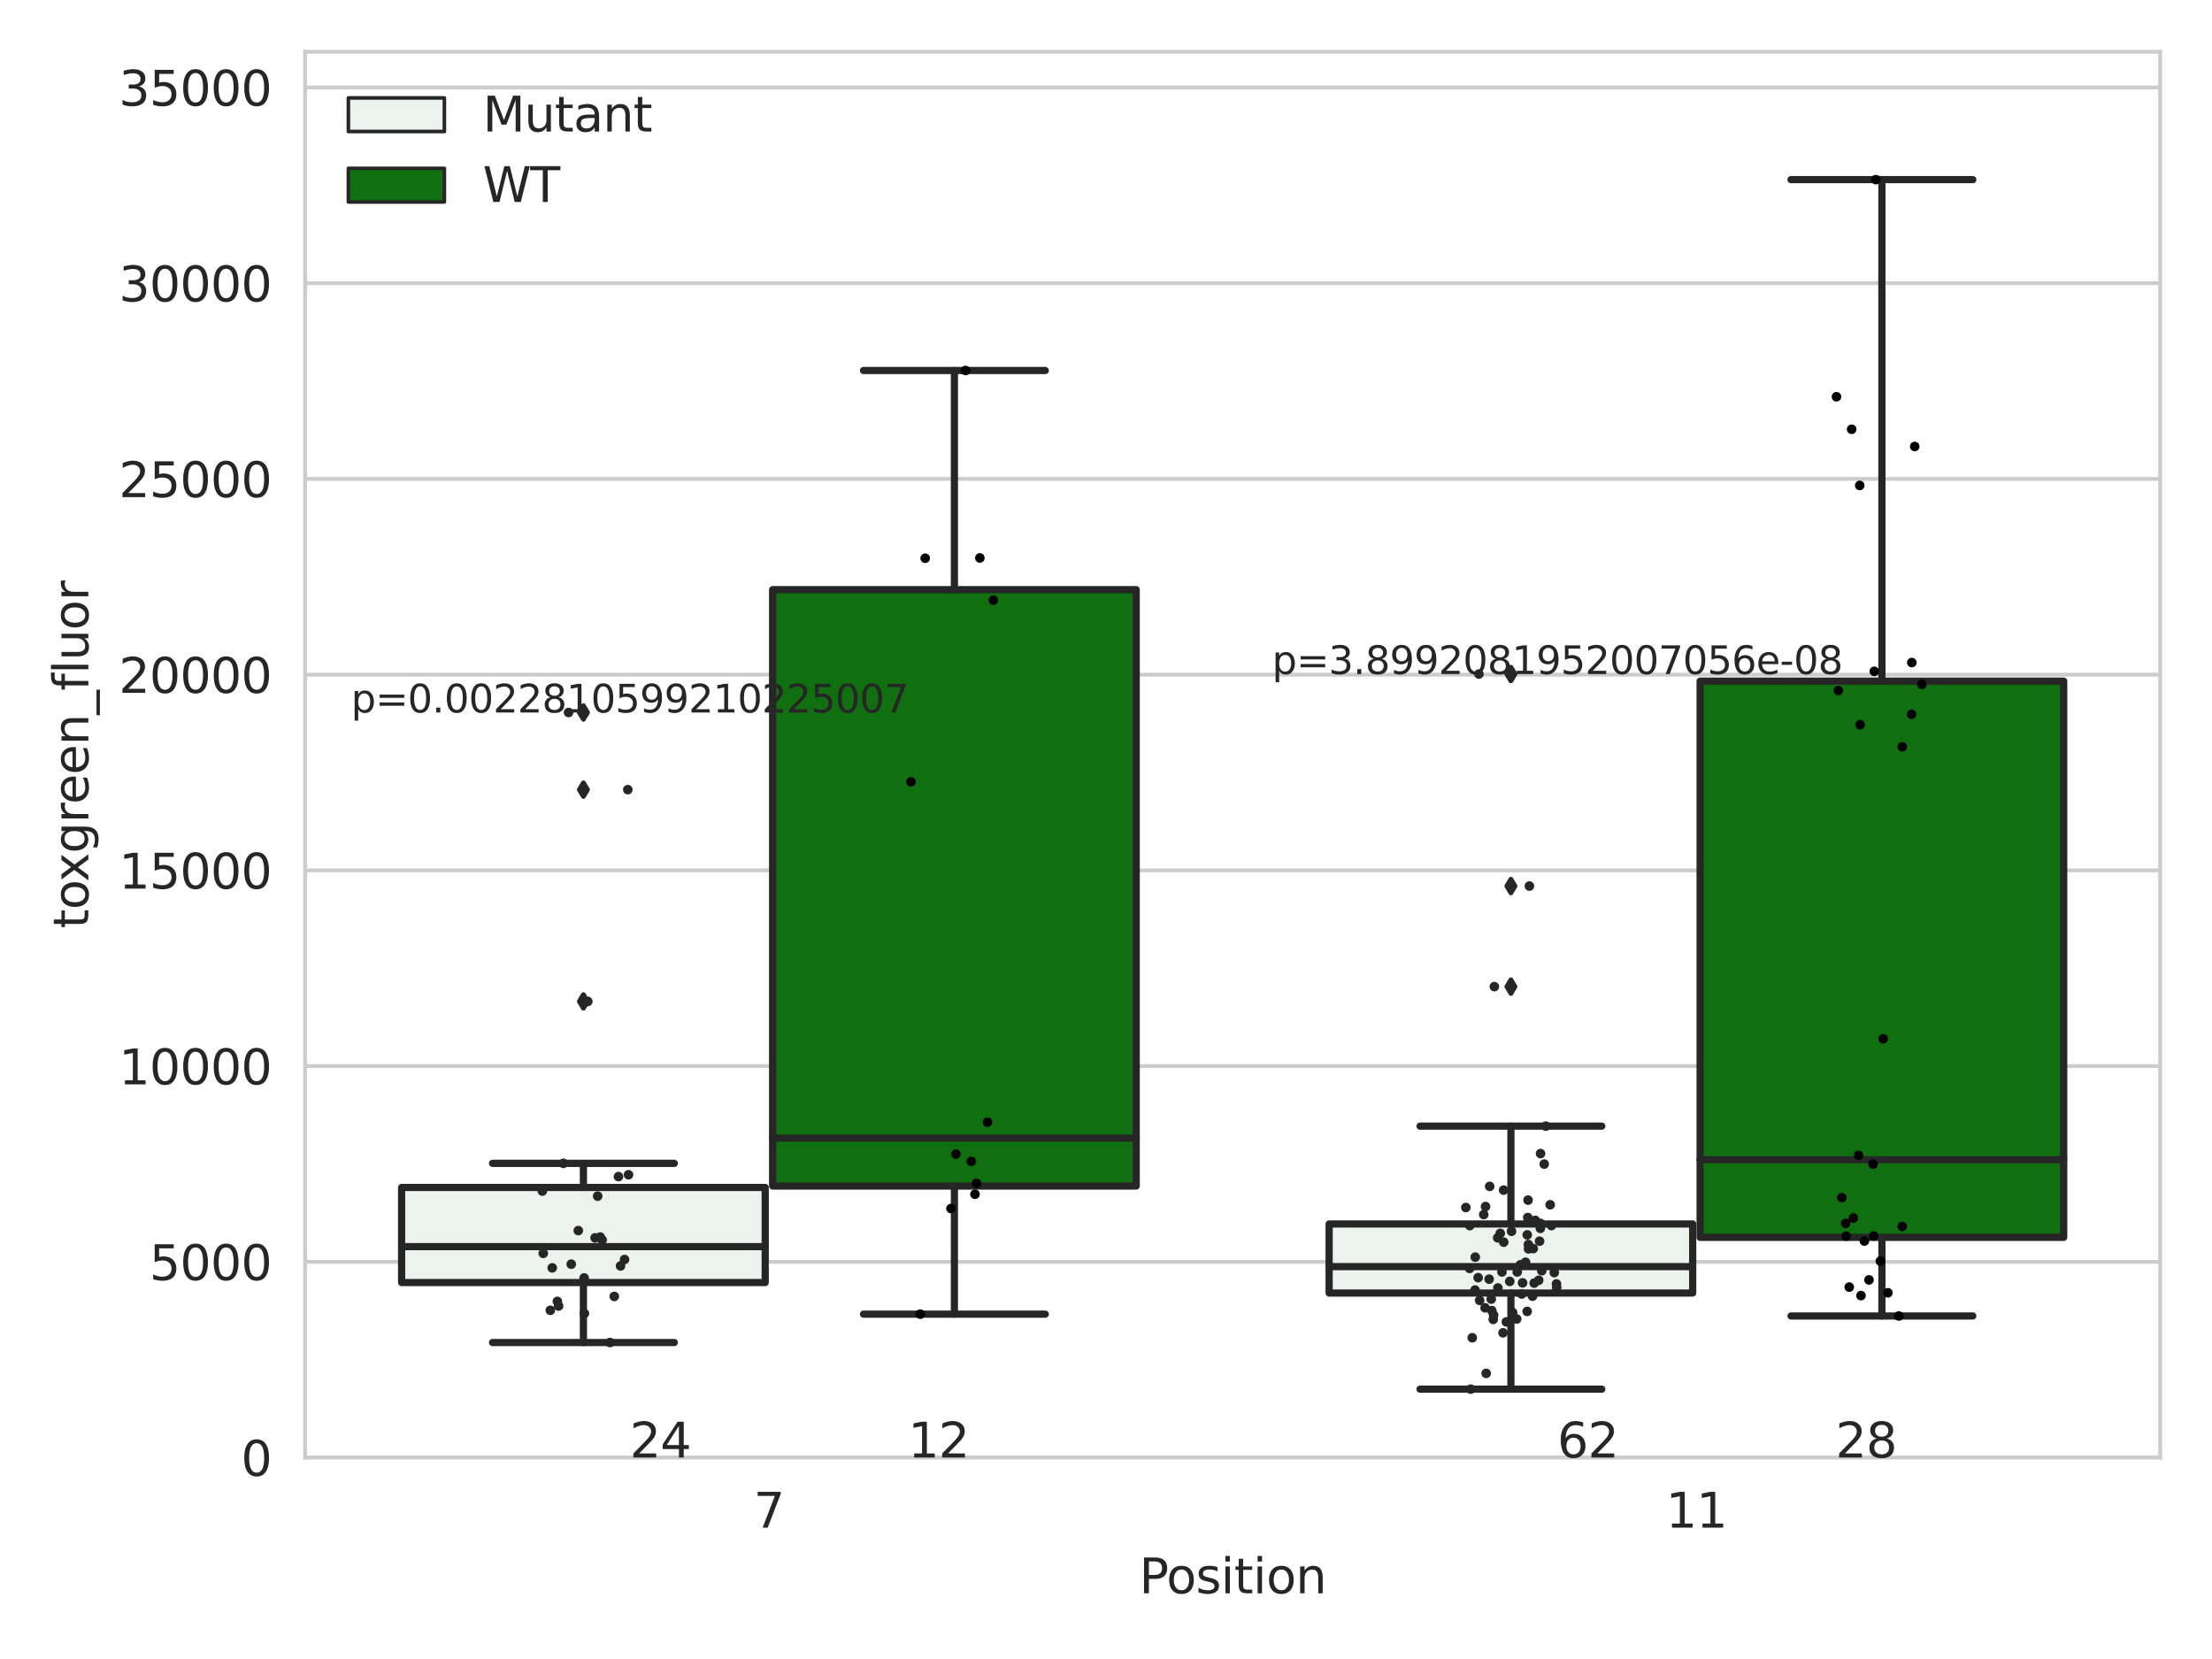 <?xml version="1.0" encoding="utf-8" standalone="no"?>
<!DOCTYPE svg PUBLIC "-//W3C//DTD SVG 1.1//EN"
  "http://www.w3.org/Graphics/SVG/1.1/DTD/svg11.dtd">
<svg xmlns:xlink="http://www.w3.org/1999/xlink" width="460.8pt" height="345.6pt" viewBox="0 0 460.8 345.6" xmlns="http://www.w3.org/2000/svg" version="1.1">
 <defs>
  <style type="text/css">*{stroke-linejoin: round; stroke-linecap: butt}</style>
 </defs>
 <g id="figure_1">
  <g id="patch_1">
   <path d="M 0 345.6 
L 460.8 345.6 
L 460.8 0 
L 0 0 
z
" style="fill: #ffffff"/>
  </g>
  <g id="axes_1">
   <g id="patch_2">
    <path d="M 63.571 303.64 
L 450 303.64 
L 450 10.8 
L 63.571 10.8 
z
" style="fill: #ffffff"/>
   </g>
   <g id="matplotlib.axis_1">
    <g id="xtick_1">
     <g id="text_1">
      <!-- 7 -->
      <g style="fill: #262626" transform="translate(156.997 318.238)scale(0.1 -0.1)">
       <defs>
        <path id="DejaVuSans-37" d="M 525 4666 
L 3525 4666 
L 3525 4397 
L 1831 0 
L 1172 0 
L 2766 4134 
L 525 4134 
L 525 4666 
z
" transform="scale(0.016)"/>
       </defs>
       <use xlink:href="#DejaVuSans-37"/>
      </g>
     </g>
    </g>
    <g id="xtick_2">
     <g id="text_2">
      <!-- 11 -->
      <g style="fill: #262626" transform="translate(347.03 318.238)scale(0.1 -0.1)">
       <defs>
        <path id="DejaVuSans-31" d="M 794 531 
L 1825 531 
L 1825 4091 
L 703 3866 
L 703 4441 
L 1819 4666 
L 2450 4666 
L 2450 531 
L 3481 531 
L 3481 0 
L 794 0 
L 794 531 
z
" transform="scale(0.016)"/>
       </defs>
       <use xlink:href="#DejaVuSans-31"/>
       <use xlink:href="#DejaVuSans-31" x="63.623"/>
      </g>
     </g>
    </g>
    <g id="text_3">
     <!-- Position -->
     <g style="fill: #262626" transform="translate(237.322 331.917)scale(0.1 -0.1)">
      <defs>
       <path id="DejaVuSans-50" d="M 1259 4147 
L 1259 2394 
L 2053 2394 
Q 2494 2394 2734 2622 
Q 2975 2850 2975 3272 
Q 2975 3691 2734 3919 
Q 2494 4147 2053 4147 
L 1259 4147 
z
M 628 4666 
L 2053 4666 
Q 2838 4666 3239 4311 
Q 3641 3956 3641 3272 
Q 3641 2581 3239 2228 
Q 2838 1875 2053 1875 
L 1259 1875 
L 1259 0 
L 628 0 
L 628 4666 
z
" transform="scale(0.016)"/>
       <path id="DejaVuSans-6f" d="M 1959 3097 
Q 1497 3097 1228 2736 
Q 959 2375 959 1747 
Q 959 1119 1226 758 
Q 1494 397 1959 397 
Q 2419 397 2687 759 
Q 2956 1122 2956 1747 
Q 2956 2369 2687 2733 
Q 2419 3097 1959 3097 
z
M 1959 3584 
Q 2709 3584 3137 3096 
Q 3566 2609 3566 1747 
Q 3566 888 3137 398 
Q 2709 -91 1959 -91 
Q 1206 -91 779 398 
Q 353 888 353 1747 
Q 353 2609 779 3096 
Q 1206 3584 1959 3584 
z
" transform="scale(0.016)"/>
       <path id="DejaVuSans-73" d="M 2834 3397 
L 2834 2853 
Q 2591 2978 2328 3040 
Q 2066 3103 1784 3103 
Q 1356 3103 1142 2972 
Q 928 2841 928 2578 
Q 928 2378 1081 2264 
Q 1234 2150 1697 2047 
L 1894 2003 
Q 2506 1872 2764 1633 
Q 3022 1394 3022 966 
Q 3022 478 2636 193 
Q 2250 -91 1575 -91 
Q 1294 -91 989 -36 
Q 684 19 347 128 
L 347 722 
Q 666 556 975 473 
Q 1284 391 1588 391 
Q 1994 391 2212 530 
Q 2431 669 2431 922 
Q 2431 1156 2273 1281 
Q 2116 1406 1581 1522 
L 1381 1569 
Q 847 1681 609 1914 
Q 372 2147 372 2553 
Q 372 3047 722 3315 
Q 1072 3584 1716 3584 
Q 2034 3584 2315 3537 
Q 2597 3491 2834 3397 
z
" transform="scale(0.016)"/>
       <path id="DejaVuSans-69" d="M 603 3500 
L 1178 3500 
L 1178 0 
L 603 0 
L 603 3500 
z
M 603 4863 
L 1178 4863 
L 1178 4134 
L 603 4134 
L 603 4863 
z
" transform="scale(0.016)"/>
       <path id="DejaVuSans-74" d="M 1172 4494 
L 1172 3500 
L 2356 3500 
L 2356 3053 
L 1172 3053 
L 1172 1153 
Q 1172 725 1289 603 
Q 1406 481 1766 481 
L 2356 481 
L 2356 0 
L 1766 0 
Q 1100 0 847 248 
Q 594 497 594 1153 
L 594 3053 
L 172 3053 
L 172 3500 
L 594 3500 
L 594 4494 
L 1172 4494 
z
" transform="scale(0.016)"/>
       <path id="DejaVuSans-6e" d="M 3513 2113 
L 3513 0 
L 2938 0 
L 2938 2094 
Q 2938 2591 2744 2837 
Q 2550 3084 2163 3084 
Q 1697 3084 1428 2787 
Q 1159 2491 1159 1978 
L 1159 0 
L 581 0 
L 581 3500 
L 1159 3500 
L 1159 2956 
Q 1366 3272 1645 3428 
Q 1925 3584 2291 3584 
Q 2894 3584 3203 3211 
Q 3513 2838 3513 2113 
z
" transform="scale(0.016)"/>
      </defs>
      <use xlink:href="#DejaVuSans-50"/>
      <use xlink:href="#DejaVuSans-6f" x="56.678"/>
      <use xlink:href="#DejaVuSans-73" x="117.859"/>
      <use xlink:href="#DejaVuSans-69" x="169.959"/>
      <use xlink:href="#DejaVuSans-74" x="197.742"/>
      <use xlink:href="#DejaVuSans-69" x="236.951"/>
      <use xlink:href="#DejaVuSans-6f" x="264.734"/>
      <use xlink:href="#DejaVuSans-6e" x="325.916"/>
     </g>
    </g>
   </g>
   <g id="matplotlib.axis_2">
    <g id="ytick_1">
     <g id="line2d_1">
      <path d="M 63.571 303.64 
L 450 303.64 
" clip-path="url(#p21d9d3ccc9)" style="fill: none; stroke: #cccccc; stroke-width: 0.8; stroke-linecap: round"/>
     </g>
     <g id="text_4">
      <!-- 0 -->
      <g style="fill: #262626" transform="translate(50.209 307.439)scale(0.1 -0.1)">
       <defs>
        <path id="DejaVuSans-30" d="M 2034 4250 
Q 1547 4250 1301 3770 
Q 1056 3291 1056 2328 
Q 1056 1369 1301 889 
Q 1547 409 2034 409 
Q 2525 409 2770 889 
Q 3016 1369 3016 2328 
Q 3016 3291 2770 3770 
Q 2525 4250 2034 4250 
z
M 2034 4750 
Q 2819 4750 3233 4129 
Q 3647 3509 3647 2328 
Q 3647 1150 3233 529 
Q 2819 -91 2034 -91 
Q 1250 -91 836 529 
Q 422 1150 422 2328 
Q 422 3509 836 4129 
Q 1250 4750 2034 4750 
z
" transform="scale(0.016)"/>
       </defs>
       <use xlink:href="#DejaVuSans-30"/>
      </g>
     </g>
    </g>
    <g id="ytick_2">
     <g id="line2d_2">
      <path d="M 63.571 262.865 
L 450 262.865 
" clip-path="url(#p21d9d3ccc9)" style="fill: none; stroke: #cccccc; stroke-width: 0.8; stroke-linecap: round"/>
     </g>
     <g id="text_5">
      <!-- 5000 -->
      <g style="fill: #262626" transform="translate(31.121 266.664)scale(0.1 -0.1)">
       <defs>
        <path id="DejaVuSans-35" d="M 691 4666 
L 3169 4666 
L 3169 4134 
L 1269 4134 
L 1269 2991 
Q 1406 3038 1543 3061 
Q 1681 3084 1819 3084 
Q 2600 3084 3056 2656 
Q 3513 2228 3513 1497 
Q 3513 744 3044 326 
Q 2575 -91 1722 -91 
Q 1428 -91 1123 -41 
Q 819 9 494 109 
L 494 744 
Q 775 591 1075 516 
Q 1375 441 1709 441 
Q 2250 441 2565 725 
Q 2881 1009 2881 1497 
Q 2881 1984 2565 2268 
Q 2250 2553 1709 2553 
Q 1456 2553 1204 2497 
Q 953 2441 691 2322 
L 691 4666 
z
" transform="scale(0.016)"/>
       </defs>
       <use xlink:href="#DejaVuSans-35"/>
       <use xlink:href="#DejaVuSans-30" x="63.623"/>
       <use xlink:href="#DejaVuSans-30" x="127.246"/>
       <use xlink:href="#DejaVuSans-30" x="190.869"/>
      </g>
     </g>
    </g>
    <g id="ytick_3">
     <g id="line2d_3">
      <path d="M 63.571 222.09 
L 450 222.09 
" clip-path="url(#p21d9d3ccc9)" style="fill: none; stroke: #cccccc; stroke-width: 0.8; stroke-linecap: round"/>
     </g>
     <g id="text_6">
      <!-- 10000 -->
      <g style="fill: #262626" transform="translate(24.759 225.889)scale(0.1 -0.1)">
       <use xlink:href="#DejaVuSans-31"/>
       <use xlink:href="#DejaVuSans-30" x="63.623"/>
       <use xlink:href="#DejaVuSans-30" x="127.246"/>
       <use xlink:href="#DejaVuSans-30" x="190.869"/>
       <use xlink:href="#DejaVuSans-30" x="254.492"/>
      </g>
     </g>
    </g>
    <g id="ytick_4">
     <g id="line2d_4">
      <path d="M 63.571 181.315 
L 450 181.315 
" clip-path="url(#p21d9d3ccc9)" style="fill: none; stroke: #cccccc; stroke-width: 0.8; stroke-linecap: round"/>
     </g>
     <g id="text_7">
      <!-- 15000 -->
      <g style="fill: #262626" transform="translate(24.759 185.114)scale(0.1 -0.1)">
       <use xlink:href="#DejaVuSans-31"/>
       <use xlink:href="#DejaVuSans-35" x="63.623"/>
       <use xlink:href="#DejaVuSans-30" x="127.246"/>
       <use xlink:href="#DejaVuSans-30" x="190.869"/>
       <use xlink:href="#DejaVuSans-30" x="254.492"/>
      </g>
     </g>
    </g>
    <g id="ytick_5">
     <g id="line2d_5">
      <path d="M 63.571 140.539 
L 450 140.539 
" clip-path="url(#p21d9d3ccc9)" style="fill: none; stroke: #cccccc; stroke-width: 0.8; stroke-linecap: round"/>
     </g>
     <g id="text_8">
      <!-- 20000 -->
      <g style="fill: #262626" transform="translate(24.759 144.339)scale(0.1 -0.1)">
       <defs>
        <path id="DejaVuSans-32" d="M 1228 531 
L 3431 531 
L 3431 0 
L 469 0 
L 469 531 
Q 828 903 1448 1529 
Q 2069 2156 2228 2338 
Q 2531 2678 2651 2914 
Q 2772 3150 2772 3378 
Q 2772 3750 2511 3984 
Q 2250 4219 1831 4219 
Q 1534 4219 1204 4116 
Q 875 4013 500 3803 
L 500 4441 
Q 881 4594 1212 4672 
Q 1544 4750 1819 4750 
Q 2544 4750 2975 4387 
Q 3406 4025 3406 3419 
Q 3406 3131 3298 2873 
Q 3191 2616 2906 2266 
Q 2828 2175 2409 1742 
Q 1991 1309 1228 531 
z
" transform="scale(0.016)"/>
       </defs>
       <use xlink:href="#DejaVuSans-32"/>
       <use xlink:href="#DejaVuSans-30" x="63.623"/>
       <use xlink:href="#DejaVuSans-30" x="127.246"/>
       <use xlink:href="#DejaVuSans-30" x="190.869"/>
       <use xlink:href="#DejaVuSans-30" x="254.492"/>
      </g>
     </g>
    </g>
    <g id="ytick_6">
     <g id="line2d_6">
      <path d="M 63.571 99.764 
L 450 99.764 
" clip-path="url(#p21d9d3ccc9)" style="fill: none; stroke: #cccccc; stroke-width: 0.8; stroke-linecap: round"/>
     </g>
     <g id="text_9">
      <!-- 25000 -->
      <g style="fill: #262626" transform="translate(24.759 103.564)scale(0.1 -0.1)">
       <use xlink:href="#DejaVuSans-32"/>
       <use xlink:href="#DejaVuSans-35" x="63.623"/>
       <use xlink:href="#DejaVuSans-30" x="127.246"/>
       <use xlink:href="#DejaVuSans-30" x="190.869"/>
       <use xlink:href="#DejaVuSans-30" x="254.492"/>
      </g>
     </g>
    </g>
    <g id="ytick_7">
     <g id="line2d_7">
      <path d="M 63.571 58.989 
L 450 58.989 
" clip-path="url(#p21d9d3ccc9)" style="fill: none; stroke: #cccccc; stroke-width: 0.8; stroke-linecap: round"/>
     </g>
     <g id="text_10">
      <!-- 30000 -->
      <g style="fill: #262626" transform="translate(24.759 62.788)scale(0.1 -0.1)">
       <defs>
        <path id="DejaVuSans-33" d="M 2597 2516 
Q 3050 2419 3304 2112 
Q 3559 1806 3559 1356 
Q 3559 666 3084 287 
Q 2609 -91 1734 -91 
Q 1441 -91 1130 -33 
Q 819 25 488 141 
L 488 750 
Q 750 597 1062 519 
Q 1375 441 1716 441 
Q 2309 441 2620 675 
Q 2931 909 2931 1356 
Q 2931 1769 2642 2001 
Q 2353 2234 1838 2234 
L 1294 2234 
L 1294 2753 
L 1863 2753 
Q 2328 2753 2575 2939 
Q 2822 3125 2822 3475 
Q 2822 3834 2567 4026 
Q 2313 4219 1838 4219 
Q 1578 4219 1281 4162 
Q 984 4106 628 3988 
L 628 4550 
Q 988 4650 1302 4700 
Q 1616 4750 1894 4750 
Q 2613 4750 3031 4423 
Q 3450 4097 3450 3541 
Q 3450 3153 3228 2886 
Q 3006 2619 2597 2516 
z
" transform="scale(0.016)"/>
       </defs>
       <use xlink:href="#DejaVuSans-33"/>
       <use xlink:href="#DejaVuSans-30" x="63.623"/>
       <use xlink:href="#DejaVuSans-30" x="127.246"/>
       <use xlink:href="#DejaVuSans-30" x="190.869"/>
       <use xlink:href="#DejaVuSans-30" x="254.492"/>
      </g>
     </g>
    </g>
    <g id="ytick_8">
     <g id="line2d_8">
      <path d="M 63.571 18.214 
L 450 18.214 
" clip-path="url(#p21d9d3ccc9)" style="fill: none; stroke: #cccccc; stroke-width: 0.8; stroke-linecap: round"/>
     </g>
     <g id="text_11">
      <!-- 35000 -->
      <g style="fill: #262626" transform="translate(24.759 22.013)scale(0.1 -0.1)">
       <use xlink:href="#DejaVuSans-33"/>
       <use xlink:href="#DejaVuSans-35" x="63.623"/>
       <use xlink:href="#DejaVuSans-30" x="127.246"/>
       <use xlink:href="#DejaVuSans-30" x="190.869"/>
       <use xlink:href="#DejaVuSans-30" x="254.492"/>
      </g>
     </g>
    </g>
    <g id="text_12">
     <!-- toxgreen_fluor -->
     <g style="fill: #262626" transform="translate(18.401 193.415)rotate(-90)scale(0.1 -0.1)">
      <defs>
       <path id="DejaVuSans-78" d="M 3513 3500 
L 2247 1797 
L 3578 0 
L 2900 0 
L 1881 1375 
L 863 0 
L 184 0 
L 1544 1831 
L 300 3500 
L 978 3500 
L 1906 2253 
L 2834 3500 
L 3513 3500 
z
" transform="scale(0.016)"/>
       <path id="DejaVuSans-67" d="M 2906 1791 
Q 2906 2416 2648 2759 
Q 2391 3103 1925 3103 
Q 1463 3103 1205 2759 
Q 947 2416 947 1791 
Q 947 1169 1205 825 
Q 1463 481 1925 481 
Q 2391 481 2648 825 
Q 2906 1169 2906 1791 
z
M 3481 434 
Q 3481 -459 3084 -895 
Q 2688 -1331 1869 -1331 
Q 1566 -1331 1297 -1286 
Q 1028 -1241 775 -1147 
L 775 -588 
Q 1028 -725 1275 -790 
Q 1522 -856 1778 -856 
Q 2344 -856 2625 -561 
Q 2906 -266 2906 331 
L 2906 616 
Q 2728 306 2450 153 
Q 2172 0 1784 0 
Q 1141 0 747 490 
Q 353 981 353 1791 
Q 353 2603 747 3093 
Q 1141 3584 1784 3584 
Q 2172 3584 2450 3431 
Q 2728 3278 2906 2969 
L 2906 3500 
L 3481 3500 
L 3481 434 
z
" transform="scale(0.016)"/>
       <path id="DejaVuSans-72" d="M 2631 2963 
Q 2534 3019 2420 3045 
Q 2306 3072 2169 3072 
Q 1681 3072 1420 2755 
Q 1159 2438 1159 1844 
L 1159 0 
L 581 0 
L 581 3500 
L 1159 3500 
L 1159 2956 
Q 1341 3275 1631 3429 
Q 1922 3584 2338 3584 
Q 2397 3584 2469 3576 
Q 2541 3569 2628 3553 
L 2631 2963 
z
" transform="scale(0.016)"/>
       <path id="DejaVuSans-65" d="M 3597 1894 
L 3597 1613 
L 953 1613 
Q 991 1019 1311 708 
Q 1631 397 2203 397 
Q 2534 397 2845 478 
Q 3156 559 3463 722 
L 3463 178 
Q 3153 47 2828 -22 
Q 2503 -91 2169 -91 
Q 1331 -91 842 396 
Q 353 884 353 1716 
Q 353 2575 817 3079 
Q 1281 3584 2069 3584 
Q 2775 3584 3186 3129 
Q 3597 2675 3597 1894 
z
M 3022 2063 
Q 3016 2534 2758 2815 
Q 2500 3097 2075 3097 
Q 1594 3097 1305 2825 
Q 1016 2553 972 2059 
L 3022 2063 
z
" transform="scale(0.016)"/>
       <path id="DejaVuSans-5f" d="M 3263 -1063 
L 3263 -1509 
L -63 -1509 
L -63 -1063 
L 3263 -1063 
z
" transform="scale(0.016)"/>
       <path id="DejaVuSans-66" d="M 2375 4863 
L 2375 4384 
L 1825 4384 
Q 1516 4384 1395 4259 
Q 1275 4134 1275 3809 
L 1275 3500 
L 2222 3500 
L 2222 3053 
L 1275 3053 
L 1275 0 
L 697 0 
L 697 3053 
L 147 3053 
L 147 3500 
L 697 3500 
L 697 3744 
Q 697 4328 969 4595 
Q 1241 4863 1831 4863 
L 2375 4863 
z
" transform="scale(0.016)"/>
       <path id="DejaVuSans-6c" d="M 603 4863 
L 1178 4863 
L 1178 0 
L 603 0 
L 603 4863 
z
" transform="scale(0.016)"/>
       <path id="DejaVuSans-75" d="M 544 1381 
L 544 3500 
L 1119 3500 
L 1119 1403 
Q 1119 906 1312 657 
Q 1506 409 1894 409 
Q 2359 409 2629 706 
Q 2900 1003 2900 1516 
L 2900 3500 
L 3475 3500 
L 3475 0 
L 2900 0 
L 2900 538 
Q 2691 219 2414 64 
Q 2138 -91 1772 -91 
Q 1169 -91 856 284 
Q 544 659 544 1381 
z
M 1991 3584 
L 1991 3584 
z
" transform="scale(0.016)"/>
      </defs>
      <use xlink:href="#DejaVuSans-74"/>
      <use xlink:href="#DejaVuSans-6f" x="39.209"/>
      <use xlink:href="#DejaVuSans-78" x="97.266"/>
      <use xlink:href="#DejaVuSans-67" x="156.445"/>
      <use xlink:href="#DejaVuSans-72" x="219.922"/>
      <use xlink:href="#DejaVuSans-65" x="258.785"/>
      <use xlink:href="#DejaVuSans-65" x="320.309"/>
      <use xlink:href="#DejaVuSans-6e" x="381.832"/>
      <use xlink:href="#DejaVuSans-5f" x="445.211"/>
      <use xlink:href="#DejaVuSans-66" x="495.211"/>
      <use xlink:href="#DejaVuSans-6c" x="530.416"/>
      <use xlink:href="#DejaVuSans-75" x="558.199"/>
      <use xlink:href="#DejaVuSans-6f" x="621.578"/>
      <use xlink:href="#DejaVuSans-72" x="682.76"/>
     </g>
    </g>
   </g>
   <g id="patch_3">
    <path d="M 83.666 267.18 
L 159.406 267.18 
L 159.406 247.369 
L 83.666 247.369 
L 83.666 267.18 
z
" clip-path="url(#p21d9d3ccc9)" style="fill: #ecf2ec; stroke: #262626; stroke-width: 1.5; stroke-linejoin: miter"/>
   </g>
   <g id="patch_4">
    <path d="M 160.951 247.072 
L 236.691 247.072 
L 236.691 122.837 
L 160.951 122.837 
L 160.951 247.072 
z
" clip-path="url(#p21d9d3ccc9)" style="fill: #107010; stroke: #262626; stroke-width: 1.5; stroke-linejoin: miter"/>
   </g>
   <g id="patch_5">
    <path d="M 276.88 269.361 
L 352.62 269.361 
L 352.62 254.971 
L 276.88 254.971 
L 276.88 269.361 
z
" clip-path="url(#p21d9d3ccc9)" style="fill: #ecf2ec; stroke: #262626; stroke-width: 1.5; stroke-linejoin: miter"/>
   </g>
   <g id="patch_6">
    <path d="M 354.166 257.765 
L 429.906 257.765 
L 429.906 141.892 
L 354.166 141.892 
L 354.166 257.765 
z
" clip-path="url(#p21d9d3ccc9)" style="fill: #107010; stroke: #262626; stroke-width: 1.5; stroke-linejoin: miter"/>
   </g>
   <g id="patch_7">
    <path d="M 160.178 303.64 
L 160.178 303.64 
L 160.178 303.64 
L 160.178 303.64 
z
" clip-path="url(#p21d9d3ccc9)" style="fill: #ecf2ec; stroke: #262626; stroke-width: 0.75; stroke-linejoin: miter"/>
   </g>
   <g id="patch_8">
    <path d="M 160.178 303.64 
L 160.178 303.64 
L 160.178 303.64 
L 160.178 303.64 
z
" clip-path="url(#p21d9d3ccc9)" style="fill: #107010; stroke: #262626; stroke-width: 0.75; stroke-linejoin: miter"/>
   </g>
   <g id="PathCollection_1"/>
   <g id="PathCollection_2"/>
   <g id="line2d_9">
    <path d="M 121.536 267.18 
L 121.536 279.671 
" clip-path="url(#p21d9d3ccc9)" style="fill: none; stroke: #262626; stroke-width: 1.5; stroke-linecap: round"/>
   </g>
   <g id="line2d_10">
    <path d="M 121.536 247.369 
L 121.536 242.35 
" clip-path="url(#p21d9d3ccc9)" style="fill: none; stroke: #262626; stroke-width: 1.5; stroke-linecap: round"/>
   </g>
   <g id="line2d_11">
    <path d="M 102.601 279.671 
L 140.471 279.671 
" clip-path="url(#p21d9d3ccc9)" style="fill: none; stroke: #262626; stroke-width: 1.5; stroke-linecap: round"/>
   </g>
   <g id="line2d_12">
    <path d="M 102.601 242.35 
L 140.471 242.35 
" clip-path="url(#p21d9d3ccc9)" style="fill: none; stroke: #262626; stroke-width: 1.5; stroke-linecap: round"/>
   </g>
   <g id="line2d_13">
    <defs>
     <path id="m743d3ecfd3" d="M -0 1.414 
L 0.849 0 
L 0 -1.414 
L -0.849 -0 
z
" style="stroke: #262626; stroke-linejoin: miter"/>
    </defs>
    <g clip-path="url(#p21d9d3ccc9)">
     <use xlink:href="#m743d3ecfd3" x="121.536" y="164.5" style="fill: #262626; stroke: #262626; stroke-linejoin: miter"/>
     <use xlink:href="#m743d3ecfd3" x="121.536" y="148.423" style="fill: #262626; stroke: #262626; stroke-linejoin: miter"/>
     <use xlink:href="#m743d3ecfd3" x="121.536" y="208.613" style="fill: #262626; stroke: #262626; stroke-linejoin: miter"/>
    </g>
   </g>
   <g id="line2d_14">
    <path d="M 198.821 247.072 
L 198.821 273.762 
" clip-path="url(#p21d9d3ccc9)" style="fill: none; stroke: #262626; stroke-width: 1.5; stroke-linecap: round"/>
   </g>
   <g id="line2d_15">
    <path d="M 198.821 122.837 
L 198.821 77.183 
" clip-path="url(#p21d9d3ccc9)" style="fill: none; stroke: #262626; stroke-width: 1.5; stroke-linecap: round"/>
   </g>
   <g id="line2d_16">
    <path d="M 179.886 273.762 
L 217.756 273.762 
" clip-path="url(#p21d9d3ccc9)" style="fill: none; stroke: #262626; stroke-width: 1.5; stroke-linecap: round"/>
   </g>
   <g id="line2d_17">
    <path d="M 179.886 77.183 
L 217.756 77.183 
" clip-path="url(#p21d9d3ccc9)" style="fill: none; stroke: #262626; stroke-width: 1.5; stroke-linecap: round"/>
   </g>
   <g id="line2d_18"/>
   <g id="line2d_19">
    <path d="M 314.75 269.361 
L 314.75 289.383 
" clip-path="url(#p21d9d3ccc9)" style="fill: none; stroke: #262626; stroke-width: 1.5; stroke-linecap: round"/>
   </g>
   <g id="line2d_20">
    <path d="M 314.75 254.971 
L 314.75 234.593 
" clip-path="url(#p21d9d3ccc9)" style="fill: none; stroke: #262626; stroke-width: 1.5; stroke-linecap: round"/>
   </g>
   <g id="line2d_21">
    <path d="M 295.815 289.383 
L 333.685 289.383 
" clip-path="url(#p21d9d3ccc9)" style="fill: none; stroke: #262626; stroke-width: 1.5; stroke-linecap: round"/>
   </g>
   <g id="line2d_22">
    <path d="M 295.815 234.593 
L 333.685 234.593 
" clip-path="url(#p21d9d3ccc9)" style="fill: none; stroke: #262626; stroke-width: 1.5; stroke-linecap: round"/>
   </g>
   <g id="line2d_23">
    <g clip-path="url(#p21d9d3ccc9)">
     <use xlink:href="#m743d3ecfd3" x="314.75" y="205.536" style="fill: #262626; stroke: #262626; stroke-linejoin: miter"/>
     <use xlink:href="#m743d3ecfd3" x="314.75" y="140.414" style="fill: #262626; stroke: #262626; stroke-linejoin: miter"/>
     <use xlink:href="#m743d3ecfd3" x="314.75" y="184.581" style="fill: #262626; stroke: #262626; stroke-linejoin: miter"/>
    </g>
   </g>
   <g id="line2d_24">
    <path d="M 392.036 257.765 
L 392.036 274.141 
" clip-path="url(#p21d9d3ccc9)" style="fill: none; stroke: #262626; stroke-width: 1.5; stroke-linecap: round"/>
   </g>
   <g id="line2d_25">
    <path d="M 392.036 141.892 
L 392.036 37.422 
" clip-path="url(#p21d9d3ccc9)" style="fill: none; stroke: #262626; stroke-width: 1.5; stroke-linecap: round"/>
   </g>
   <g id="line2d_26">
    <path d="M 373.101 274.141 
L 410.971 274.141 
" clip-path="url(#p21d9d3ccc9)" style="fill: none; stroke: #262626; stroke-width: 1.5; stroke-linecap: round"/>
   </g>
   <g id="line2d_27">
    <path d="M 373.101 37.422 
L 410.971 37.422 
" clip-path="url(#p21d9d3ccc9)" style="fill: none; stroke: #262626; stroke-width: 1.5; stroke-linecap: round"/>
   </g>
   <g id="line2d_28"/>
   <g id="line2d_29">
    <path d="M 83.666 259.693 
L 159.406 259.693 
" clip-path="url(#p21d9d3ccc9)" style="fill: none; stroke: #262626; stroke-width: 1.5; stroke-linecap: round"/>
   </g>
   <g id="line2d_30">
    <path d="M 160.951 237.095 
L 236.691 237.095 
" clip-path="url(#p21d9d3ccc9)" style="fill: none; stroke: #262626; stroke-width: 1.5; stroke-linecap: round"/>
   </g>
   <g id="line2d_31">
    <path d="M 276.88 263.859 
L 352.62 263.859 
" clip-path="url(#p21d9d3ccc9)" style="fill: none; stroke: #262626; stroke-width: 1.5; stroke-linecap: round"/>
   </g>
   <g id="line2d_32">
    <path d="M 354.166 241.596 
L 429.906 241.596 
" clip-path="url(#p21d9d3ccc9)" style="fill: none; stroke: #262626; stroke-width: 1.5; stroke-linecap: round"/>
   </g>
   <g id="patch_9">
    <path d="M 63.571 303.64 
L 63.571 10.8 
" style="fill: none; stroke: #cccccc; stroke-width: 0.8; stroke-linejoin: miter; stroke-linecap: square"/>
   </g>
   <g id="patch_10">
    <path d="M 450 303.64 
L 450 10.8 
" style="fill: none; stroke: #cccccc; stroke-width: 0.8; stroke-linejoin: miter; stroke-linecap: square"/>
   </g>
   <g id="patch_11">
    <path d="M 63.571 303.64 
L 450 303.64 
" style="fill: none; stroke: #cccccc; stroke-width: 0.8; stroke-linejoin: miter; stroke-linecap: square"/>
   </g>
   <g id="patch_12">
    <path d="M 63.571 10.8 
L 450 10.8 
" style="fill: none; stroke: #cccccc; stroke-width: 0.8; stroke-linejoin: miter; stroke-linecap: square"/>
   </g>
   <g id="PathCollection_3">
    <defs>
     <path id="C0_0_b2be97f4c5" d="M 0 1 
C 0.265 1 0.52 0.895 0.707 0.707 
C 0.895 0.52 1 0.265 1 -0 
C 1 -0.265 0.895 -0.52 0.707 -0.707 
C 0.52 -0.895 0.265 -1 0 -1 
C -0.265 -1 -0.52 -0.895 -0.707 -0.707 
C -0.895 -0.52 -1 -0.265 -1 0 
C -1 0.265 -0.895 0.52 -0.707 0.707 
C -0.52 0.895 -0.265 1 0 1 
z
"/>
    </defs>
    <g clip-path="url(#p21d9d3ccc9)">
     <use xlink:href="#C0_0_b2be97f4c5" x="120.47" y="256.358" style="fill: #262626"/>
    </g>
    <g clip-path="url(#p21d9d3ccc9)">
     <use xlink:href="#C0_0_b2be97f4c5" x="116.364" y="272.071" style="fill: #262626"/>
    </g>
    <g clip-path="url(#p21d9d3ccc9)">
     <use xlink:href="#C0_0_b2be97f4c5" x="113.166" y="261.095" style="fill: #262626"/>
    </g>
    <g clip-path="url(#p21d9d3ccc9)">
     <use xlink:href="#C0_0_b2be97f4c5" x="123.97" y="257.872" style="fill: #262626"/>
    </g>
    <g clip-path="url(#p21d9d3ccc9)">
     <use xlink:href="#C0_0_b2be97f4c5" x="125.029" y="257.693" style="fill: #262626"/>
    </g>
    <g clip-path="url(#p21d9d3ccc9)">
     <use xlink:href="#C0_0_b2be97f4c5" x="116.11" y="271.105" style="fill: #262626"/>
    </g>
    <g clip-path="url(#p21d9d3ccc9)">
     <use xlink:href="#C0_0_b2be97f4c5" x="127.97" y="270.068" style="fill: #262626"/>
    </g>
    <g clip-path="url(#p21d9d3ccc9)">
     <use xlink:href="#C0_0_b2be97f4c5" x="130.107" y="262.381" style="fill: #262626"/>
    </g>
    <g clip-path="url(#p21d9d3ccc9)">
     <use xlink:href="#C0_0_b2be97f4c5" x="130.935" y="244.721" style="fill: #262626"/>
    </g>
    <g clip-path="url(#p21d9d3ccc9)">
     <use xlink:href="#C0_0_b2be97f4c5" x="129.272" y="263.718" style="fill: #262626"/>
    </g>
    <g clip-path="url(#p21d9d3ccc9)">
     <use xlink:href="#C0_0_b2be97f4c5" x="130.781" y="164.5" style="fill: #262626"/>
    </g>
    <g clip-path="url(#p21d9d3ccc9)">
     <use xlink:href="#C0_0_b2be97f4c5" x="115.041" y="264.115" style="fill: #262626"/>
    </g>
    <g clip-path="url(#p21d9d3ccc9)">
     <use xlink:href="#C0_0_b2be97f4c5" x="128.841" y="245.109" style="fill: #262626"/>
    </g>
    <g clip-path="url(#p21d9d3ccc9)">
     <use xlink:href="#C0_0_b2be97f4c5" x="112.982" y="248.123" style="fill: #262626"/>
    </g>
    <g clip-path="url(#p21d9d3ccc9)">
     <use xlink:href="#C0_0_b2be97f4c5" x="121.745" y="273.623" style="fill: #262626"/>
    </g>
    <g clip-path="url(#p21d9d3ccc9)">
     <use xlink:href="#C0_0_b2be97f4c5" x="124.505" y="249.179" style="fill: #262626"/>
    </g>
    <g clip-path="url(#p21d9d3ccc9)">
     <use xlink:href="#C0_0_b2be97f4c5" x="114.645" y="272.958" style="fill: #262626"/>
    </g>
    <g clip-path="url(#p21d9d3ccc9)">
     <use xlink:href="#C0_0_b2be97f4c5" x="118.444" y="148.423" style="fill: #262626"/>
    </g>
    <g clip-path="url(#p21d9d3ccc9)">
     <use xlink:href="#C0_0_b2be97f4c5" x="125.434" y="258.292" style="fill: #262626"/>
    </g>
    <g clip-path="url(#p21d9d3ccc9)">
     <use xlink:href="#C0_0_b2be97f4c5" x="117.365" y="242.35" style="fill: #262626"/>
    </g>
    <g clip-path="url(#p21d9d3ccc9)">
     <use xlink:href="#C0_0_b2be97f4c5" x="122.452" y="208.613" style="fill: #262626"/>
    </g>
    <g clip-path="url(#p21d9d3ccc9)">
     <use xlink:href="#C0_0_b2be97f4c5" x="127.08" y="279.671" style="fill: #262626"/>
    </g>
    <g clip-path="url(#p21d9d3ccc9)">
     <use xlink:href="#C0_0_b2be97f4c5" x="119.001" y="263.348" style="fill: #262626"/>
    </g>
    <g clip-path="url(#p21d9d3ccc9)">
     <use xlink:href="#C0_0_b2be97f4c5" x="121.688" y="266.217" style="fill: #262626"/>
    </g>
   </g>
   <g id="PathCollection_4">
    <defs>
     <path id="C1_0_09144ac5a5" d="M 0 1 
C 0.265 1 0.52 0.895 0.707 0.707 
C 0.895 0.52 1 0.265 1 -0 
C 1 -0.265 0.895 -0.52 0.707 -0.707 
C 0.52 -0.895 0.265 -1 0 -1 
C -0.265 -1 -0.52 -0.895 -0.707 -0.707 
C -0.895 -0.52 -1 -0.265 -1 0 
C -1 0.265 -0.895 0.52 -0.707 0.707 
C -0.52 0.895 -0.265 1 0 1 
z
"/>
    </defs>
    <g clip-path="url(#p21d9d3ccc9)">
     <use xlink:href="#C1_0_09144ac5a5" x="192.731" y="116.288"/>
    </g>
    <g clip-path="url(#p21d9d3ccc9)">
     <use xlink:href="#C1_0_09144ac5a5" x="201.147" y="77.183"/>
    </g>
    <g clip-path="url(#p21d9d3ccc9)">
     <use xlink:href="#C1_0_09144ac5a5" x="198.106" y="251.763"/>
    </g>
    <g clip-path="url(#p21d9d3ccc9)">
     <use xlink:href="#C1_0_09144ac5a5" x="191.703" y="273.762"/>
    </g>
    <g clip-path="url(#p21d9d3ccc9)">
     <use xlink:href="#C1_0_09144ac5a5" x="203.424" y="246.505"/>
    </g>
    <g clip-path="url(#p21d9d3ccc9)">
     <use xlink:href="#C1_0_09144ac5a5" x="202.339" y="241.93"/>
    </g>
    <g clip-path="url(#p21d9d3ccc9)">
     <use xlink:href="#C1_0_09144ac5a5" x="204.119" y="116.228"/>
    </g>
    <g clip-path="url(#p21d9d3ccc9)">
     <use xlink:href="#C1_0_09144ac5a5" x="203.104" y="248.776"/>
    </g>
    <g clip-path="url(#p21d9d3ccc9)">
     <use xlink:href="#C1_0_09144ac5a5" x="189.766" y="162.876"/>
    </g>
    <g clip-path="url(#p21d9d3ccc9)">
     <use xlink:href="#C1_0_09144ac5a5" x="199.139" y="240.411"/>
    </g>
    <g clip-path="url(#p21d9d3ccc9)">
     <use xlink:href="#C1_0_09144ac5a5" x="206.935" y="125.021"/>
    </g>
    <g clip-path="url(#p21d9d3ccc9)">
     <use xlink:href="#C1_0_09144ac5a5" x="205.707" y="233.779"/>
    </g>
   </g>
   <g id="PathCollection_5">
    <defs>
     <path id="C2_0_d2288e1913" d="M 0 1 
C 0.265 1 0.52 0.895 0.707 0.707 
C 0.895 0.52 1 0.265 1 -0 
C 1 -0.265 0.895 -0.52 0.707 -0.707 
C 0.52 -0.895 0.265 -1 0 -1 
C -0.265 -1 -0.52 -0.895 -0.707 -0.707 
C -0.895 -0.52 -1 -0.265 -1 0 
C -1 0.265 -0.895 0.52 -0.707 0.707 
C -0.52 0.895 -0.265 1 0 1 
z
"/>
    </defs>
    <g clip-path="url(#p21d9d3ccc9)">
     <use xlink:href="#C2_0_d2288e1913" x="306.186" y="255.317" style="fill: #262626"/>
    </g>
    <g clip-path="url(#p21d9d3ccc9)">
     <use xlink:href="#C2_0_d2288e1913" x="320.89" y="255.894" style="fill: #262626"/>
    </g>
    <g clip-path="url(#p21d9d3ccc9)">
     <use xlink:href="#C2_0_d2288e1913" x="311.068" y="274.853" style="fill: #262626"/>
    </g>
    <g clip-path="url(#p21d9d3ccc9)">
     <use xlink:href="#C2_0_d2288e1913" x="318.325" y="250.009" style="fill: #262626"/>
    </g>
    <g clip-path="url(#p21d9d3ccc9)">
     <use xlink:href="#C2_0_d2288e1913" x="313.235" y="247.921" style="fill: #262626"/>
    </g>
    <g clip-path="url(#p21d9d3ccc9)">
     <use xlink:href="#C2_0_d2288e1913" x="310.326" y="247.147" style="fill: #262626"/>
    </g>
    <g clip-path="url(#p21d9d3ccc9)">
     <use xlink:href="#C2_0_d2288e1913" x="313.802" y="275.38" style="fill: #262626"/>
    </g>
    <g clip-path="url(#p21d9d3ccc9)">
     <use xlink:href="#C2_0_d2288e1913" x="311.305" y="205.536" style="fill: #262626"/>
    </g>
    <g clip-path="url(#p21d9d3ccc9)">
     <use xlink:href="#C2_0_d2288e1913" x="305.362" y="251.547" style="fill: #262626"/>
    </g>
    <g clip-path="url(#p21d9d3ccc9)">
     <use xlink:href="#C2_0_d2288e1913" x="308.231" y="270.903" style="fill: #262626"/>
    </g>
    <g clip-path="url(#p21d9d3ccc9)">
     <use xlink:href="#C2_0_d2288e1913" x="318.388" y="259.261" style="fill: #262626"/>
    </g>
    <g clip-path="url(#p21d9d3ccc9)">
     <use xlink:href="#C2_0_d2288e1913" x="309.082" y="253.018" style="fill: #262626"/>
    </g>
    <g clip-path="url(#p21d9d3ccc9)">
     <use xlink:href="#C2_0_d2288e1913" x="314.876" y="256.5" style="fill: #262626"/>
    </g>
    <g clip-path="url(#p21d9d3ccc9)">
     <use xlink:href="#C2_0_d2288e1913" x="313.11" y="277.65" style="fill: #262626"/>
    </g>
    <g clip-path="url(#p21d9d3ccc9)">
     <use xlink:href="#C2_0_d2288e1913" x="318.26" y="253.633" style="fill: #262626"/>
    </g>
    <g clip-path="url(#p21d9d3ccc9)">
     <use xlink:href="#C2_0_d2288e1913" x="317.009" y="269.567" style="fill: #262626"/>
    </g>
    <g clip-path="url(#p21d9d3ccc9)">
     <use xlink:href="#C2_0_d2288e1913" x="307.324" y="261.885" style="fill: #262626"/>
    </g>
    <g clip-path="url(#p21d9d3ccc9)">
     <use xlink:href="#C2_0_d2288e1913" x="316.715" y="263.488" style="fill: #262626"/>
    </g>
    <g clip-path="url(#p21d9d3ccc9)">
     <use xlink:href="#C2_0_d2288e1913" x="309.374" y="272.437" style="fill: #262626"/>
    </g>
    <g clip-path="url(#p21d9d3ccc9)">
     <use xlink:href="#C2_0_d2288e1913" x="321.69" y="242.499" style="fill: #262626"/>
    </g>
    <g clip-path="url(#p21d9d3ccc9)">
     <use xlink:href="#C2_0_d2288e1913" x="312.037" y="268.304" style="fill: #262626"/>
    </g>
    <g clip-path="url(#p21d9d3ccc9)">
     <use xlink:href="#C2_0_d2288e1913" x="319.401" y="260.098" style="fill: #262626"/>
    </g>
    <g clip-path="url(#p21d9d3ccc9)">
     <use xlink:href="#C2_0_d2288e1913" x="319.823" y="254.217" style="fill: #262626"/>
    </g>
    <g clip-path="url(#p21d9d3ccc9)">
     <use xlink:href="#C2_0_d2288e1913" x="319.253" y="270.021" style="fill: #262626"/>
    </g>
    <g clip-path="url(#p21d9d3ccc9)">
     <use xlink:href="#C2_0_d2288e1913" x="310.216" y="266.468" style="fill: #262626"/>
    </g>
    <g clip-path="url(#p21d9d3ccc9)">
     <use xlink:href="#C2_0_d2288e1913" x="311.148" y="273.959" style="fill: #262626"/>
    </g>
    <g clip-path="url(#p21d9d3ccc9)">
     <use xlink:href="#C2_0_d2288e1913" x="313.255" y="258.767" style="fill: #262626"/>
    </g>
    <g clip-path="url(#p21d9d3ccc9)">
     <use xlink:href="#C2_0_d2288e1913" x="322.927" y="250.973" style="fill: #262626"/>
    </g>
    <g clip-path="url(#p21d9d3ccc9)">
     <use xlink:href="#C2_0_d2288e1913" x="322.017" y="234.593" style="fill: #262626"/>
    </g>
    <g clip-path="url(#p21d9d3ccc9)">
     <use xlink:href="#C2_0_d2288e1913" x="320.718" y="258.562" style="fill: #262626"/>
    </g>
    <g clip-path="url(#p21d9d3ccc9)">
     <use xlink:href="#C2_0_d2288e1913" x="307.925" y="266.155" style="fill: #262626"/>
    </g>
    <g clip-path="url(#p21d9d3ccc9)">
     <use xlink:href="#C2_0_d2288e1913" x="318.137" y="273.187" style="fill: #262626"/>
    </g>
    <g clip-path="url(#p21d9d3ccc9)">
     <use xlink:href="#C2_0_d2288e1913" x="312.886" y="264.968" style="fill: #262626"/>
    </g>
    <g clip-path="url(#p21d9d3ccc9)">
     <use xlink:href="#C2_0_d2288e1913" x="315.114" y="273.432" style="fill: #262626"/>
    </g>
    <g clip-path="url(#p21d9d3ccc9)">
     <use xlink:href="#C2_0_d2288e1913" x="306.143" y="264.231" style="fill: #262626"/>
    </g>
    <g clip-path="url(#p21d9d3ccc9)">
     <use xlink:href="#C2_0_d2288e1913" x="323.189" y="255.31" style="fill: #262626"/>
    </g>
    <g clip-path="url(#p21d9d3ccc9)">
     <use xlink:href="#C2_0_d2288e1913" x="318.417" y="260.163" style="fill: #262626"/>
    </g>
    <g clip-path="url(#p21d9d3ccc9)">
     <use xlink:href="#C2_0_d2288e1913" x="306.698" y="278.681" style="fill: #262626"/>
    </g>
    <g clip-path="url(#p21d9d3ccc9)">
     <use xlink:href="#C2_0_d2288e1913" x="319.595" y="267.296" style="fill: #262626"/>
    </g>
    <g clip-path="url(#p21d9d3ccc9)">
     <use xlink:href="#C2_0_d2288e1913" x="320.925" y="240.316" style="fill: #262626"/>
    </g>
    <g clip-path="url(#p21d9d3ccc9)">
     <use xlink:href="#C2_0_d2288e1913" x="314.509" y="266.939" style="fill: #262626"/>
    </g>
    <g clip-path="url(#p21d9d3ccc9)">
     <use xlink:href="#C2_0_d2288e1913" x="311.992" y="257.86" style="fill: #262626"/>
    </g>
    <g clip-path="url(#p21d9d3ccc9)">
     <use xlink:href="#C2_0_d2288e1913" x="318.157" y="257.248" style="fill: #262626"/>
    </g>
    <g clip-path="url(#p21d9d3ccc9)">
     <use xlink:href="#C2_0_d2288e1913" x="310.769" y="273.015" style="fill: #262626"/>
    </g>
    <g clip-path="url(#p21d9d3ccc9)">
     <use xlink:href="#C2_0_d2288e1913" x="323.786" y="265.108" style="fill: #262626"/>
    </g>
    <g clip-path="url(#p21d9d3ccc9)">
     <use xlink:href="#C2_0_d2288e1913" x="324.287" y="268.236" style="fill: #262626"/>
    </g>
    <g clip-path="url(#p21d9d3ccc9)">
     <use xlink:href="#C2_0_d2288e1913" x="317.182" y="267.246" style="fill: #262626"/>
    </g>
    <g clip-path="url(#p21d9d3ccc9)">
     <use xlink:href="#C2_0_d2288e1913" x="320.896" y="254.858" style="fill: #262626"/>
    </g>
    <g clip-path="url(#p21d9d3ccc9)">
     <use xlink:href="#C2_0_d2288e1913" x="308.088" y="140.414" style="fill: #262626"/>
    </g>
    <g clip-path="url(#p21d9d3ccc9)">
     <use xlink:href="#C2_0_d2288e1913" x="315.948" y="274.769" style="fill: #262626"/>
    </g>
    <g clip-path="url(#p21d9d3ccc9)">
     <use xlink:href="#C2_0_d2288e1913" x="318.604" y="184.581" style="fill: #262626"/>
    </g>
    <g clip-path="url(#p21d9d3ccc9)">
     <use xlink:href="#C2_0_d2288e1913" x="307.28" y="268.74" style="fill: #262626"/>
    </g>
    <g clip-path="url(#p21d9d3ccc9)">
     <use xlink:href="#C2_0_d2288e1913" x="321.175" y="264.711" style="fill: #262626"/>
    </g>
    <g clip-path="url(#p21d9d3ccc9)">
     <use xlink:href="#C2_0_d2288e1913" x="316.07" y="264.973" style="fill: #262626"/>
    </g>
    <g clip-path="url(#p21d9d3ccc9)">
     <use xlink:href="#C2_0_d2288e1913" x="317.791" y="262.952" style="fill: #262626"/>
    </g>
    <g clip-path="url(#p21d9d3ccc9)">
     <use xlink:href="#C2_0_d2288e1913" x="324.249" y="267.467" style="fill: #262626"/>
    </g>
    <g clip-path="url(#p21d9d3ccc9)">
     <use xlink:href="#C2_0_d2288e1913" x="309.592" y="286.1" style="fill: #262626"/>
    </g>
    <g clip-path="url(#p21d9d3ccc9)">
     <use xlink:href="#C2_0_d2288e1913" x="306.375" y="289.383" style="fill: #262626"/>
    </g>
    <g clip-path="url(#p21d9d3ccc9)">
     <use xlink:href="#C2_0_d2288e1913" x="312.531" y="256.931" style="fill: #262626"/>
    </g>
    <g clip-path="url(#p21d9d3ccc9)">
     <use xlink:href="#C2_0_d2288e1913" x="310.655" y="270.636" style="fill: #262626"/>
    </g>
    <g clip-path="url(#p21d9d3ccc9)">
     <use xlink:href="#C2_0_d2288e1913" x="320.539" y="266.705" style="fill: #262626"/>
    </g>
    <g clip-path="url(#p21d9d3ccc9)">
     <use xlink:href="#C2_0_d2288e1913" x="309.466" y="251.346" style="fill: #262626"/>
    </g>
   </g>
   <g id="PathCollection_6">
    <defs>
     <path id="C3_0_e1b3263df1" d="M 0 1 
C 0.265 1 0.52 0.895 0.707 0.707 
C 0.895 0.52 1 0.265 1 -0 
C 1 -0.265 0.895 -0.52 0.707 -0.707 
C 0.52 -0.895 0.265 -1 0 -1 
C -0.265 -1 -0.52 -0.895 -0.707 -0.707 
C -0.895 -0.52 -1 -0.265 -1 0 
C -1 0.265 -0.895 0.52 -0.707 0.707 
C -0.52 0.895 -0.265 1 0 1 
z
"/>
    </defs>
    <g clip-path="url(#p21d9d3ccc9)">
     <use xlink:href="#C3_0_e1b3263df1" x="387.5" y="150.976"/>
    </g>
    <g clip-path="url(#p21d9d3ccc9)">
     <use xlink:href="#C3_0_e1b3263df1" x="390.448" y="139.858"/>
    </g>
    <g clip-path="url(#p21d9d3ccc9)">
     <use xlink:href="#C3_0_e1b3263df1" x="390.206" y="242.513"/>
    </g>
    <g clip-path="url(#p21d9d3ccc9)">
     <use xlink:href="#C3_0_e1b3263df1" x="385.732" y="89.425"/>
    </g>
    <g clip-path="url(#p21d9d3ccc9)">
     <use xlink:href="#C3_0_e1b3263df1" x="384.472" y="254.837"/>
    </g>
    <g clip-path="url(#p21d9d3ccc9)">
     <use xlink:href="#C3_0_e1b3263df1" x="393.286" y="269.314"/>
    </g>
    <g clip-path="url(#p21d9d3ccc9)">
     <use xlink:href="#C3_0_e1b3263df1" x="382.572" y="82.651"/>
    </g>
    <g clip-path="url(#p21d9d3ccc9)">
     <use xlink:href="#C3_0_e1b3263df1" x="386.073" y="253.747"/>
    </g>
    <g clip-path="url(#p21d9d3ccc9)">
     <use xlink:href="#C3_0_e1b3263df1" x="398.268" y="138.024"/>
    </g>
    <g clip-path="url(#p21d9d3ccc9)">
     <use xlink:href="#C3_0_e1b3263df1" x="388.385" y="258.533"/>
    </g>
    <g clip-path="url(#p21d9d3ccc9)">
     <use xlink:href="#C3_0_e1b3263df1" x="387.68" y="269.891"/>
    </g>
    <g clip-path="url(#p21d9d3ccc9)">
     <use xlink:href="#C3_0_e1b3263df1" x="392.295" y="216.391"/>
    </g>
    <g clip-path="url(#p21d9d3ccc9)">
     <use xlink:href="#C3_0_e1b3263df1" x="383.679" y="249.486"/>
    </g>
    <g clip-path="url(#p21d9d3ccc9)">
     <use xlink:href="#C3_0_e1b3263df1" x="389.343" y="266.628"/>
    </g>
    <g clip-path="url(#p21d9d3ccc9)">
     <use xlink:href="#C3_0_e1b3263df1" x="390.326" y="257.462"/>
    </g>
    <g clip-path="url(#p21d9d3ccc9)">
     <use xlink:href="#C3_0_e1b3263df1" x="391.712" y="262.707"/>
    </g>
    <g clip-path="url(#p21d9d3ccc9)">
     <use xlink:href="#C3_0_e1b3263df1" x="390.777" y="37.422"/>
    </g>
    <g clip-path="url(#p21d9d3ccc9)">
     <use xlink:href="#C3_0_e1b3263df1" x="387.413" y="101.121"/>
    </g>
    <g clip-path="url(#p21d9d3ccc9)">
     <use xlink:href="#C3_0_e1b3263df1" x="398.219" y="148.797"/>
    </g>
    <g clip-path="url(#p21d9d3ccc9)">
     <use xlink:href="#C3_0_e1b3263df1" x="384.573" y="257.509"/>
    </g>
    <g clip-path="url(#p21d9d3ccc9)">
     <use xlink:href="#C3_0_e1b3263df1" x="382.957" y="143.842"/>
    </g>
    <g clip-path="url(#p21d9d3ccc9)">
     <use xlink:href="#C3_0_e1b3263df1" x="396.271" y="155.578"/>
    </g>
    <g clip-path="url(#p21d9d3ccc9)">
     <use xlink:href="#C3_0_e1b3263df1" x="398.869" y="93.008"/>
    </g>
    <g clip-path="url(#p21d9d3ccc9)">
     <use xlink:href="#C3_0_e1b3263df1" x="395.553" y="274.141"/>
    </g>
    <g clip-path="url(#p21d9d3ccc9)">
     <use xlink:href="#C3_0_e1b3263df1" x="385.231" y="268.125"/>
    </g>
    <g clip-path="url(#p21d9d3ccc9)">
     <use xlink:href="#C3_0_e1b3263df1" x="400.354" y="142.57"/>
    </g>
    <g clip-path="url(#p21d9d3ccc9)">
     <use xlink:href="#C3_0_e1b3263df1" x="396.268" y="255.492"/>
    </g>
    <g clip-path="url(#p21d9d3ccc9)">
     <use xlink:href="#C3_0_e1b3263df1" x="387.173" y="240.678"/>
    </g>
   </g>
   <g id="text_13">
    <!-- 24 -->
    <g style="fill: #262626" transform="translate(131.196 303.627)scale(0.1 -0.1)">
     <defs>
      <path id="DejaVuSans-34" d="M 2419 4116 
L 825 1625 
L 2419 1625 
L 2419 4116 
z
M 2253 4666 
L 3047 4666 
L 3047 1625 
L 3713 1625 
L 3713 1100 
L 3047 1100 
L 3047 0 
L 2419 0 
L 2419 1100 
L 313 1100 
L 313 1709 
L 2253 4666 
z
" transform="scale(0.016)"/>
     </defs>
     <use xlink:href="#DejaVuSans-32"/>
     <use xlink:href="#DejaVuSans-34" x="63.623"/>
    </g>
   </g>
   <g id="text_14">
    <!-- p=0.0022810599210225007 -->
    <g style="fill: #262626" transform="translate(73.134 148.422)scale(0.08 -0.08)">
     <defs>
      <path id="DejaVuSans-70" d="M 1159 525 
L 1159 -1331 
L 581 -1331 
L 581 3500 
L 1159 3500 
L 1159 2969 
Q 1341 3281 1617 3432 
Q 1894 3584 2278 3584 
Q 2916 3584 3314 3078 
Q 3713 2572 3713 1747 
Q 3713 922 3314 415 
Q 2916 -91 2278 -91 
Q 1894 -91 1617 61 
Q 1341 213 1159 525 
z
M 3116 1747 
Q 3116 2381 2855 2742 
Q 2594 3103 2138 3103 
Q 1681 3103 1420 2742 
Q 1159 2381 1159 1747 
Q 1159 1113 1420 752 
Q 1681 391 2138 391 
Q 2594 391 2855 752 
Q 3116 1113 3116 1747 
z
" transform="scale(0.016)"/>
      <path id="DejaVuSans-3d" d="M 678 2906 
L 4684 2906 
L 4684 2381 
L 678 2381 
L 678 2906 
z
M 678 1631 
L 4684 1631 
L 4684 1100 
L 678 1100 
L 678 1631 
z
" transform="scale(0.016)"/>
      <path id="DejaVuSans-2e" d="M 684 794 
L 1344 794 
L 1344 0 
L 684 0 
L 684 794 
z
" transform="scale(0.016)"/>
      <path id="DejaVuSans-38" d="M 2034 2216 
Q 1584 2216 1326 1975 
Q 1069 1734 1069 1313 
Q 1069 891 1326 650 
Q 1584 409 2034 409 
Q 2484 409 2743 651 
Q 3003 894 3003 1313 
Q 3003 1734 2745 1975 
Q 2488 2216 2034 2216 
z
M 1403 2484 
Q 997 2584 770 2862 
Q 544 3141 544 3541 
Q 544 4100 942 4425 
Q 1341 4750 2034 4750 
Q 2731 4750 3128 4425 
Q 3525 4100 3525 3541 
Q 3525 3141 3298 2862 
Q 3072 2584 2669 2484 
Q 3125 2378 3379 2068 
Q 3634 1759 3634 1313 
Q 3634 634 3220 271 
Q 2806 -91 2034 -91 
Q 1263 -91 848 271 
Q 434 634 434 1313 
Q 434 1759 690 2068 
Q 947 2378 1403 2484 
z
M 1172 3481 
Q 1172 3119 1398 2916 
Q 1625 2713 2034 2713 
Q 2441 2713 2670 2916 
Q 2900 3119 2900 3481 
Q 2900 3844 2670 4047 
Q 2441 4250 2034 4250 
Q 1625 4250 1398 4047 
Q 1172 3844 1172 3481 
z
" transform="scale(0.016)"/>
      <path id="DejaVuSans-39" d="M 703 97 
L 703 672 
Q 941 559 1184 500 
Q 1428 441 1663 441 
Q 2288 441 2617 861 
Q 2947 1281 2994 2138 
Q 2813 1869 2534 1725 
Q 2256 1581 1919 1581 
Q 1219 1581 811 2004 
Q 403 2428 403 3163 
Q 403 3881 828 4315 
Q 1253 4750 1959 4750 
Q 2769 4750 3195 4129 
Q 3622 3509 3622 2328 
Q 3622 1225 3098 567 
Q 2575 -91 1691 -91 
Q 1453 -91 1209 -44 
Q 966 3 703 97 
z
M 1959 2075 
Q 2384 2075 2632 2365 
Q 2881 2656 2881 3163 
Q 2881 3666 2632 3958 
Q 2384 4250 1959 4250 
Q 1534 4250 1286 3958 
Q 1038 3666 1038 3163 
Q 1038 2656 1286 2365 
Q 1534 2075 1959 2075 
z
" transform="scale(0.016)"/>
     </defs>
     <use xlink:href="#DejaVuSans-70"/>
     <use xlink:href="#DejaVuSans-3d" x="63.477"/>
     <use xlink:href="#DejaVuSans-30" x="147.266"/>
     <use xlink:href="#DejaVuSans-2e" x="210.889"/>
     <use xlink:href="#DejaVuSans-30" x="242.676"/>
     <use xlink:href="#DejaVuSans-30" x="306.299"/>
     <use xlink:href="#DejaVuSans-32" x="369.922"/>
     <use xlink:href="#DejaVuSans-32" x="433.545"/>
     <use xlink:href="#DejaVuSans-38" x="497.168"/>
     <use xlink:href="#DejaVuSans-31" x="560.791"/>
     <use xlink:href="#DejaVuSans-30" x="624.414"/>
     <use xlink:href="#DejaVuSans-35" x="688.037"/>
     <use xlink:href="#DejaVuSans-39" x="751.66"/>
     <use xlink:href="#DejaVuSans-39" x="815.283"/>
     <use xlink:href="#DejaVuSans-32" x="878.906"/>
     <use xlink:href="#DejaVuSans-31" x="942.529"/>
     <use xlink:href="#DejaVuSans-30" x="1006.152"/>
     <use xlink:href="#DejaVuSans-32" x="1069.775"/>
     <use xlink:href="#DejaVuSans-32" x="1133.398"/>
     <use xlink:href="#DejaVuSans-35" x="1197.021"/>
     <use xlink:href="#DejaVuSans-30" x="1260.645"/>
     <use xlink:href="#DejaVuSans-30" x="1324.268"/>
     <use xlink:href="#DejaVuSans-37" x="1387.891"/>
    </g>
   </g>
   <g id="text_15">
    <!-- 12 -->
    <g style="fill: #262626" transform="translate(189.161 303.627)scale(0.1 -0.1)">
     <use xlink:href="#DejaVuSans-31"/>
     <use xlink:href="#DejaVuSans-32" x="63.623"/>
    </g>
   </g>
   <g id="text_16">
    <!-- 62 -->
    <g style="fill: #262626" transform="translate(324.411 303.627)scale(0.1 -0.1)">
     <defs>
      <path id="DejaVuSans-36" d="M 2113 2584 
Q 1688 2584 1439 2293 
Q 1191 2003 1191 1497 
Q 1191 994 1439 701 
Q 1688 409 2113 409 
Q 2538 409 2786 701 
Q 3034 994 3034 1497 
Q 3034 2003 2786 2293 
Q 2538 2584 2113 2584 
z
M 3366 4563 
L 3366 3988 
Q 3128 4100 2886 4159 
Q 2644 4219 2406 4219 
Q 1781 4219 1451 3797 
Q 1122 3375 1075 2522 
Q 1259 2794 1537 2939 
Q 1816 3084 2150 3084 
Q 2853 3084 3261 2657 
Q 3669 2231 3669 1497 
Q 3669 778 3244 343 
Q 2819 -91 2113 -91 
Q 1303 -91 875 529 
Q 447 1150 447 2328 
Q 447 3434 972 4092 
Q 1497 4750 2381 4750 
Q 2619 4750 2861 4703 
Q 3103 4656 3366 4563 
z
" transform="scale(0.016)"/>
     </defs>
     <use xlink:href="#DejaVuSans-36"/>
     <use xlink:href="#DejaVuSans-32" x="63.623"/>
    </g>
   </g>
   <g id="text_17">
    <!-- p=3.8992081952007056e-08 -->
    <g style="fill: #262626" transform="translate(264.989 140.414)scale(0.08 -0.08)">
     <defs>
      <path id="DejaVuSans-2d" d="M 313 2009 
L 1997 2009 
L 1997 1497 
L 313 1497 
L 313 2009 
z
" transform="scale(0.016)"/>
     </defs>
     <use xlink:href="#DejaVuSans-70"/>
     <use xlink:href="#DejaVuSans-3d" x="63.477"/>
     <use xlink:href="#DejaVuSans-33" x="147.266"/>
     <use xlink:href="#DejaVuSans-2e" x="210.889"/>
     <use xlink:href="#DejaVuSans-38" x="242.676"/>
     <use xlink:href="#DejaVuSans-39" x="306.299"/>
     <use xlink:href="#DejaVuSans-39" x="369.922"/>
     <use xlink:href="#DejaVuSans-32" x="433.545"/>
     <use xlink:href="#DejaVuSans-30" x="497.168"/>
     <use xlink:href="#DejaVuSans-38" x="560.791"/>
     <use xlink:href="#DejaVuSans-31" x="624.414"/>
     <use xlink:href="#DejaVuSans-39" x="688.037"/>
     <use xlink:href="#DejaVuSans-35" x="751.66"/>
     <use xlink:href="#DejaVuSans-32" x="815.283"/>
     <use xlink:href="#DejaVuSans-30" x="878.906"/>
     <use xlink:href="#DejaVuSans-30" x="942.529"/>
     <use xlink:href="#DejaVuSans-37" x="1006.152"/>
     <use xlink:href="#DejaVuSans-30" x="1069.775"/>
     <use xlink:href="#DejaVuSans-35" x="1133.398"/>
     <use xlink:href="#DejaVuSans-36" x="1197.021"/>
     <use xlink:href="#DejaVuSans-65" x="1260.645"/>
     <use xlink:href="#DejaVuSans-2d" x="1322.168"/>
     <use xlink:href="#DejaVuSans-30" x="1358.252"/>
     <use xlink:href="#DejaVuSans-38" x="1421.875"/>
    </g>
   </g>
   <g id="text_18">
    <!-- 28 -->
    <g style="fill: #262626" transform="translate(382.375 303.627)scale(0.1 -0.1)">
     <use xlink:href="#DejaVuSans-32"/>
     <use xlink:href="#DejaVuSans-38" x="63.623"/>
    </g>
   </g>
   <g id="legend_1">
    <g id="patch_13">
     <path d="M 72.571 27.398 
L 92.571 27.398 
L 92.571 20.398 
L 72.571 20.398 
z
" style="fill: #ecf2ec; stroke: #262626; stroke-width: 0.75; stroke-linejoin: miter"/>
    </g>
    <g id="text_19">
     <!-- Mutant -->
     <g style="fill: #262626" transform="translate(100.571 27.398)scale(0.1 -0.1)">
      <defs>
       <path id="DejaVuSans-4d" d="M 628 4666 
L 1569 4666 
L 2759 1491 
L 3956 4666 
L 4897 4666 
L 4897 0 
L 4281 0 
L 4281 4097 
L 3078 897 
L 2444 897 
L 1241 4097 
L 1241 0 
L 628 0 
L 628 4666 
z
" transform="scale(0.016)"/>
       <path id="DejaVuSans-61" d="M 2194 1759 
Q 1497 1759 1228 1600 
Q 959 1441 959 1056 
Q 959 750 1161 570 
Q 1363 391 1709 391 
Q 2188 391 2477 730 
Q 2766 1069 2766 1631 
L 2766 1759 
L 2194 1759 
z
M 3341 1997 
L 3341 0 
L 2766 0 
L 2766 531 
Q 2569 213 2275 61 
Q 1981 -91 1556 -91 
Q 1019 -91 701 211 
Q 384 513 384 1019 
Q 384 1609 779 1909 
Q 1175 2209 1959 2209 
L 2766 2209 
L 2766 2266 
Q 2766 2663 2505 2880 
Q 2244 3097 1772 3097 
Q 1472 3097 1187 3025 
Q 903 2953 641 2809 
L 641 3341 
Q 956 3463 1253 3523 
Q 1550 3584 1831 3584 
Q 2591 3584 2966 3190 
Q 3341 2797 3341 1997 
z
" transform="scale(0.016)"/>
      </defs>
      <use xlink:href="#DejaVuSans-4d"/>
      <use xlink:href="#DejaVuSans-75" x="86.279"/>
      <use xlink:href="#DejaVuSans-74" x="149.658"/>
      <use xlink:href="#DejaVuSans-61" x="188.867"/>
      <use xlink:href="#DejaVuSans-6e" x="250.146"/>
      <use xlink:href="#DejaVuSans-74" x="313.525"/>
     </g>
    </g>
    <g id="patch_14">
     <path d="M 72.571 42.077 
L 92.571 42.077 
L 92.571 35.077 
L 72.571 35.077 
z
" style="fill: #107010; stroke: #262626; stroke-width: 0.75; stroke-linejoin: miter"/>
    </g>
    <g id="text_20">
     <!-- WT -->
     <g style="fill: #262626" transform="translate(100.571 42.077)scale(0.1 -0.1)">
      <defs>
       <path id="DejaVuSans-57" d="M 213 4666 
L 850 4666 
L 1831 722 
L 2809 4666 
L 3519 4666 
L 4500 722 
L 5478 4666 
L 6119 4666 
L 4947 0 
L 4153 0 
L 3169 4050 
L 2175 0 
L 1381 0 
L 213 4666 
z
" transform="scale(0.016)"/>
       <path id="DejaVuSans-54" d="M -19 4666 
L 3928 4666 
L 3928 4134 
L 2272 4134 
L 2272 0 
L 1638 0 
L 1638 4134 
L -19 4134 
L -19 4666 
z
" transform="scale(0.016)"/>
      </defs>
      <use xlink:href="#DejaVuSans-57"/>
      <use xlink:href="#DejaVuSans-54" x="98.877"/>
     </g>
    </g>
   </g>
  </g>
 </g>
 <defs>
  <clipPath id="p21d9d3ccc9">
   <rect x="63.571" y="10.8" width="386.429" height="292.84"/>
  </clipPath>
 </defs>
</svg>
